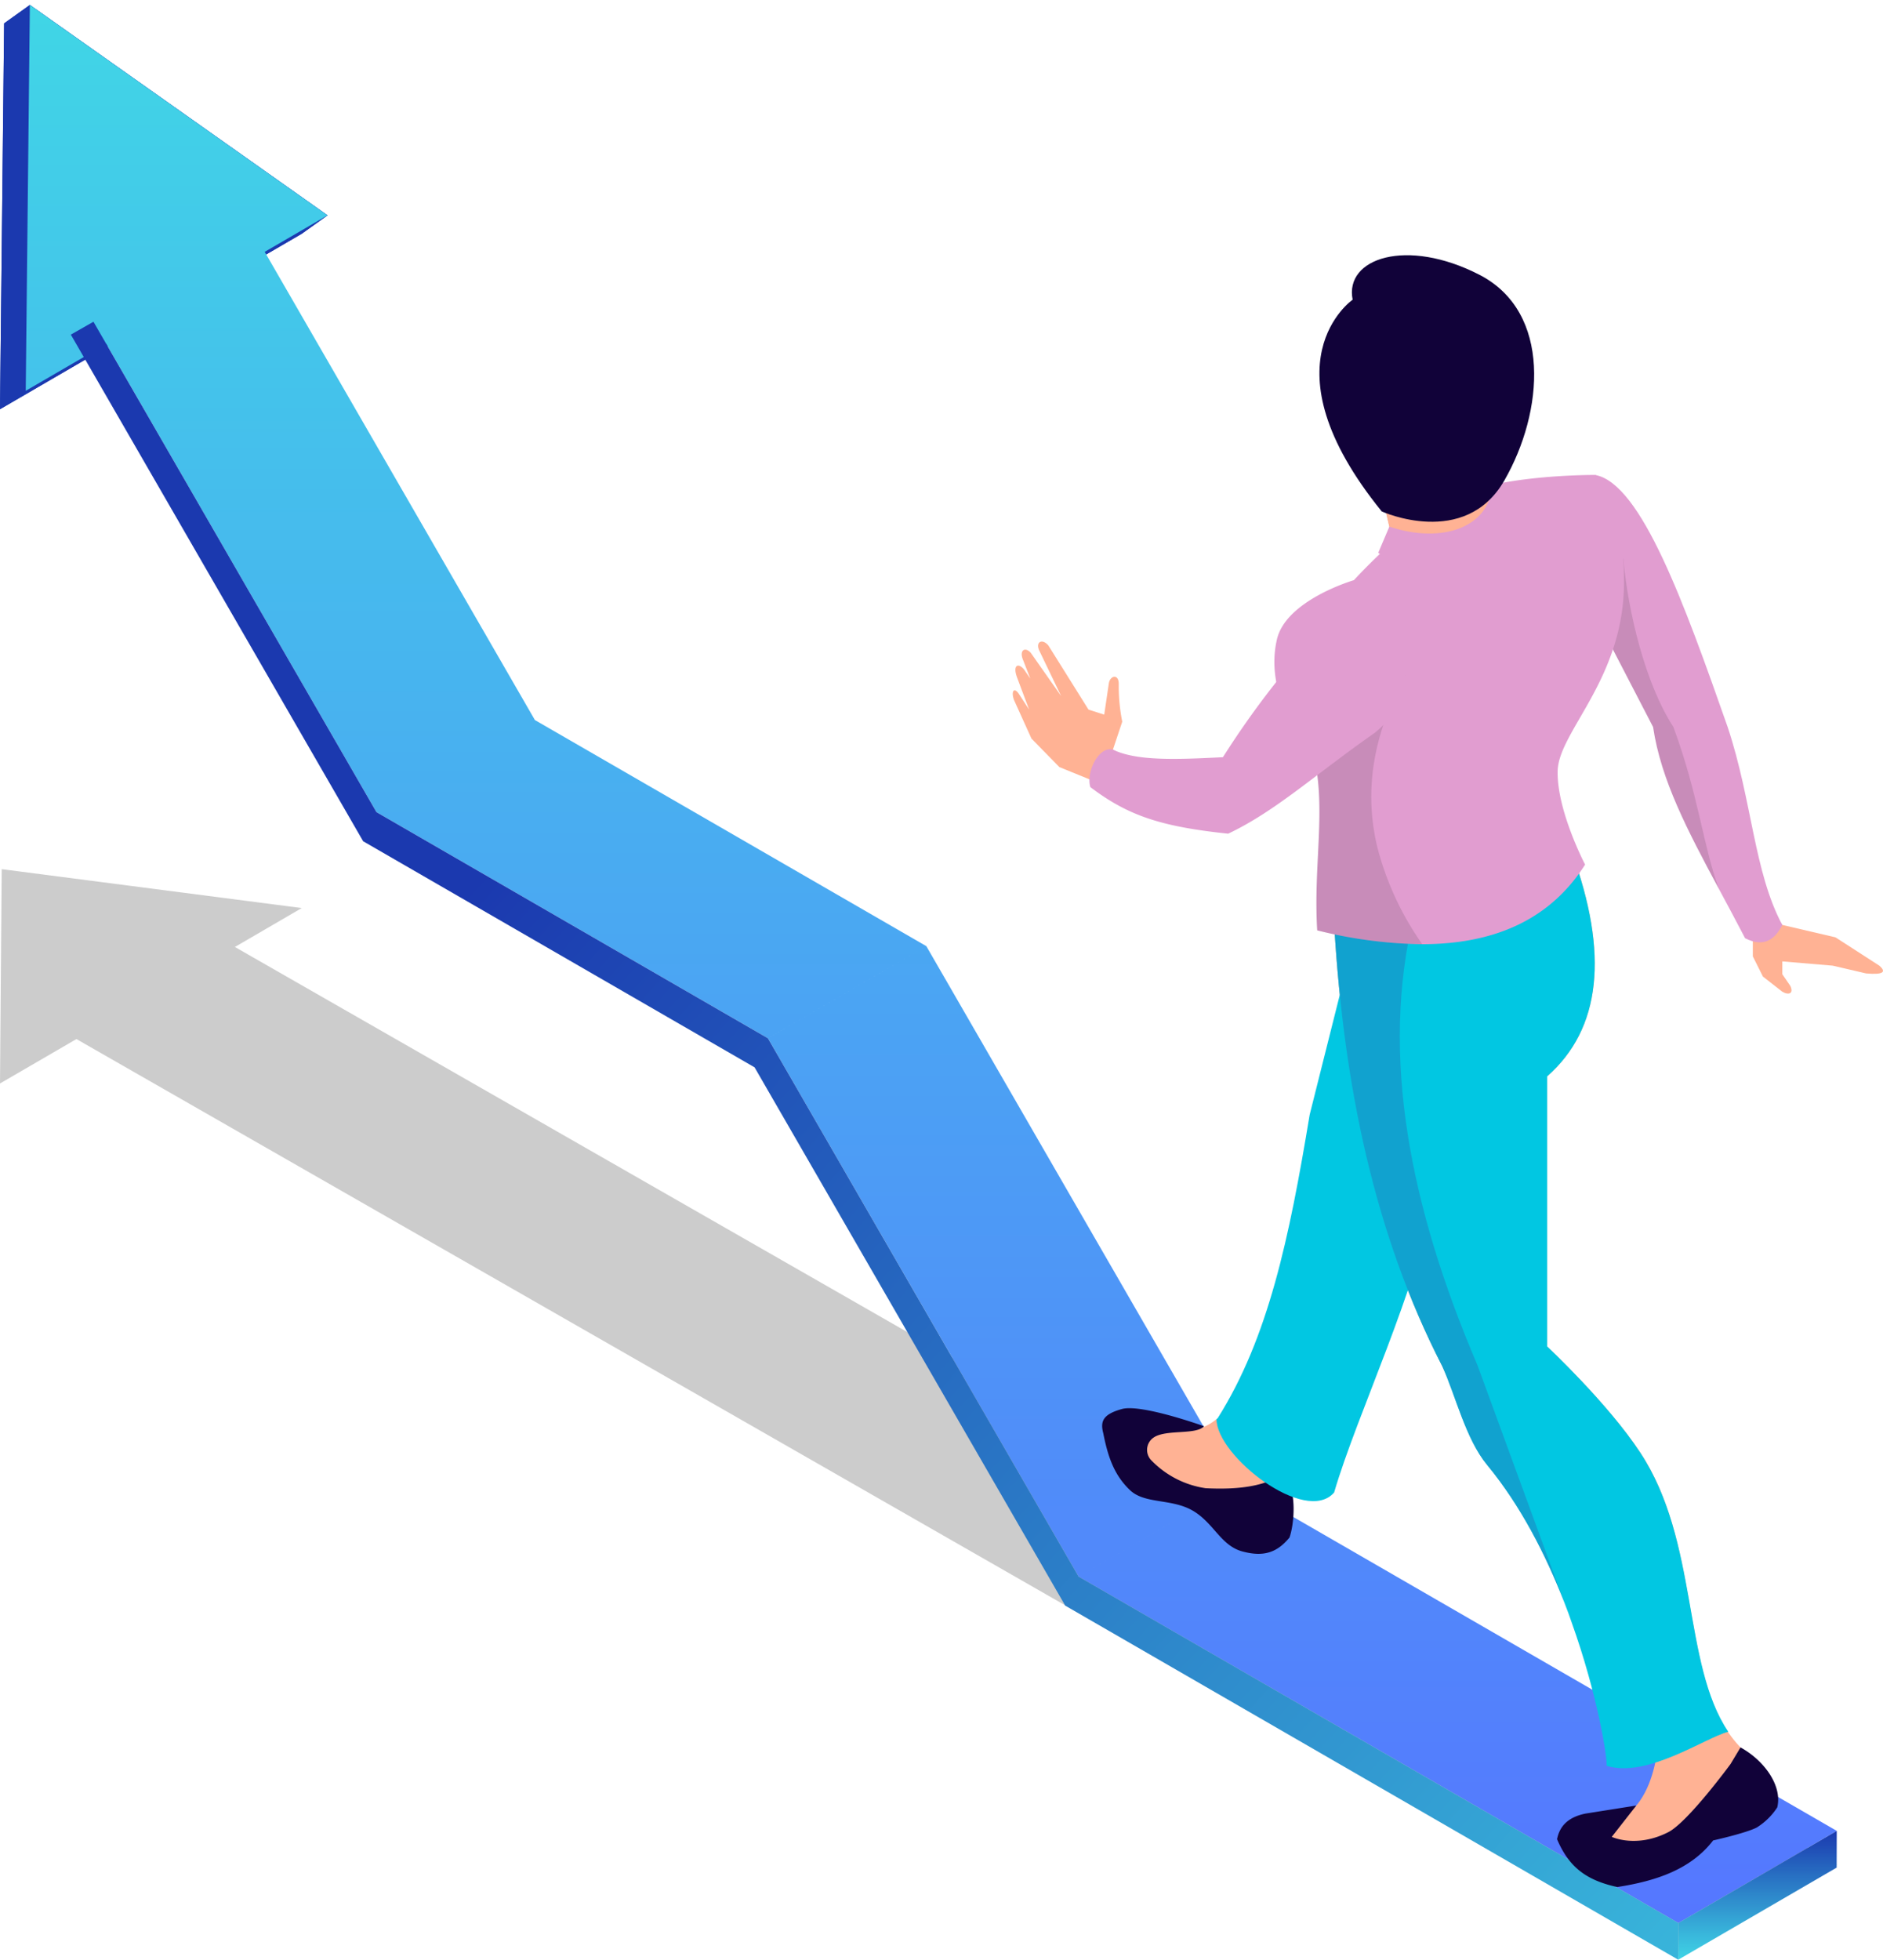 <svg xmlns="http://www.w3.org/2000/svg" xmlns:xlink="http://www.w3.org/1999/xlink" width="366.218" height="380.958" viewBox="0 0 366.218 380.958"><defs><style>.a{opacity:0.2;}.b,.i,.l{isolation:isolate;}.c{fill:#1b39af;}.d{stroke:rgba(0,0,0,0);stroke-miterlimit:10;fill:url(#a);}.e{fill:url(#b);}.f{fill:url(#c);}.g{fill:#ffb294;}.h{fill:#e19dd0;}.i{fill:#0a0a0a;opacity:0.12;}.i,.l{mix-blend-mode:multiply;}.j{fill:#110239;}.k{fill:#01c7e2;}.l{fill:#227fbc;opacity:0.5;}</style><linearGradient id="a" x1="0.5" x2="0.5" y2="1" gradientUnits="objectBoundingBox"><stop offset="0" stop-color="#40d5e6"/><stop offset="1" stop-color="#57f"/></linearGradient><linearGradient id="b" x1="0.5" x2="0.5" y2="1" gradientUnits="objectBoundingBox"><stop offset="0" stop-color="#1b39af"/><stop offset="1" stop-color="#40d5e6"/></linearGradient><linearGradient id="c" x1="0.141" y1="0.457" x2="1.057" y2="1.323" xlink:href="#b"/></defs><g transform="translate(0 0.958)"><path class="a" d="M37.848,235.216l.2-24.612L62.5,213.773l33.9,4.393L83.4,225.729l311.543,178.34-30.82,17.9L52.58,243.631l-14.864,8.634Z" transform="translate(-37.716 -42.602)"/><g transform="translate(0 0)"><g class="b" transform="translate(0)"><g transform="translate(0)"><path class="c" d="M135.574,233.186l58.69-34.107,5.005-3.581-57.886-40.9-5.005,3.582Z" transform="translate(-135.574 -154.595)"/><path class="c" d="M135.574,233.186l58.69-34.107,5.005-3.581-57.886-40.9-5.005,3.582Z" transform="translate(-135.574 -154.595)"/></g><g transform="translate(13.78 43.68)"><path d="M144.874,187.063l30.811-17.906-4.4,2.506-30.811,17.905Z" transform="translate(-140.477 -169.157)"/></g><path class="d" d="M204.768,305.521l30.81-17.906L352.22,354.957l-30.811,17.906ZM144.342,200.875l30.81-17.906,60.426,104.645-30.81,17.906ZM68.213,156.922l30.811-17.906,76.128,43.952-30.811,17.906ZM15.666,65.905,0,75.009.8,0,58.69,40.9,46.477,48l52.548,91.017L68.213,156.922Z" transform="translate(5.006 0)"/><g transform="translate(326.394 354.958)"><path class="e" d="M37.717,297.973l30.811-17.905.02-7.136L37.737,290.837Z" transform="translate(-37.717 -272.931)"/></g><g transform="translate(13.78 61.585)"><path class="f" d="M52.385,175.127l-4.4,2.505,56.851,98.486,76.128,43.953L241.38,424.708,360.6,493.541l.02-7.136L243.982,419.062,183.556,314.416l-76.128-43.952Z" transform="translate(-47.989 -175.127)"/></g></g></g><g transform="translate(196.967 48.655)"><g transform="translate(0)"><path class="g" d="M36.229,224.093v6.417l1.962,3.924,3.775,2.948c1.282.748,2.261.316,1.547-1.143l-1.547-2.258v-2.493l9.811.83,6.489,1.51c3.36.289,3.992-.282,2.568-1.51L52.3,226.81,41.966,224.4l-2.945-4-4.3,1.585Z" transform="translate(107.704 -94.211)"/><path class="h" d="M77.821,283.329c-1.537,3.05-3.768,4.339-7.237,2.578-1.734-3.343-3.445-6.516-5.081-9.563-6.121-11.4-11.273-21.166-12.811-31.5L40.8,221.9l-.32-.619.966-25.427c8.944,1.663,17.347,25.08,25.747,48.994C71.948,259.1,72.3,273.045,77.821,283.329Z" transform="translate(71.845 -153.134)"/><path class="i" d="M68.789,264.8C62.692,253.45,57.54,243.683,56,233.352L44.107,210.4l6.1-9.763c.918,10.233,4.213,24.186,9.74,32.712C64.848,246.584,65.668,256.272,68.789,264.8Z" transform="translate(68.536 -141.639)"/><path class="g" d="M78.575,251.785H70.2l-1.36,4.979c2.68,4.649,8.553,7.237,15.623,9.06l10.189,1.809,2.717-4.074-1.132-6.795c.082-.34.221-.677.32-1.017a33.819,33.819,0,0,1-12.78-5.924C82.483,250.891,80.408,252.057,78.575,251.785Z" transform="translate(-44.149 -23.565)"/><path class="j" d="M88.237,252.7c-1.489,1.714-7.24.592-9.692,2.132a2.9,2.9,0,0,0-.578,4.475,18.373,18.373,0,0,0,10.593,5.445c6.128.309,11.488-.292,15.171-2.867,2.792,3.394,1.969,10.114,1.129,12.454-2.34,2.829-4.883,3.846-9.131,2.714s-5.543-5.509-9.661-7.924-9.342-1.255-12.226-4c-3.095-2.942-4.3-6.5-5.207-11.093-.585-2.248-.109-3.652,3.649-4.683S88.237,252.7,88.237,252.7Z" transform="translate(-51.039 -25.064)"/><path class="g" d="M42.608,231.416c1.813,30.848,7.675,60.009,21.054,86.035,2.571,5.683,5.931,13.069,11.321,16.752,15.021,19.7,25.91,36.745,30.794,55.473-.558,6.186-2.156,11.039-5.21,14.038l-7.7,6.716c13.96,5.206,21.336-6.342,29.658-18.037-13.13-12-7.747-39.03-20.377-58.19-6.315-9.583-18.112-20.6-18.112-20.6V261.074c10.454-9.209,12.093-23.744,4.754-43.7Z" transform="translate(19.894 -101.456)"/><path class="k" d="M121.59,236.011l-40.074-16.3L70.647,262.952c-3.979,24.04-8.036,43.359-17.884,58.979-.071.065-.156.129-.235.19,0,7.193,17.344,20.666,22.877,14.263,4.533-15.49,16.045-38.958,19.921-59.621Z" transform="translate(-12.902 -95.863)"/><path class="j" d="M56.127,279.886l-9.865,1.561c-3.54.718-5.064,2.561-5.547,4.982,2.258,5.3,5.523,7.951,11.705,9.3,7.8-1.2,14.4-3.543,18.65-9.059,0,0,6.271-1.391,8.475-2.506a12.784,12.784,0,0,0,4-3.924c1.017-4.244-2.564-9.131-7.145-11.651l-1.949,3.237s-8.277,11.29-12.113,13.242c-6.227,3.173-10.981.908-10.981.908Z" transform="translate(65.143 21.487)"/><path class="k" d="M120.213,388.489c-4.533,1.19-15.834,9.1-23.666,6.618.173-1.438-1.711-13.7-6.815-27.93-.371-1.088-.769-2.2-1.214-3.319l-.248-.646C84.7,354.067,79.8,344.477,73.3,336.621c-4.162-5.03-6.121-13.48-8.7-19.156-13.256-25.771-19.129-54.643-20.989-85.171-.024-.3-.024-.571-.048-.867l.418-.126,4.635-1.411,41.111-12.515c7.359,19.972,5.7,34.5-4.73,43.713V313.6S96.8,324.627,103.091,334.22C114.514,351.516,111.27,375.206,120.213,388.489Z" transform="translate(18.945 -101.463)"/><path class="l" d="M97.616,354.377c-3.567-9.145-8.475-18.735-14.967-26.59-4.162-5.03-6.121-13.481-8.7-19.156-13.256-25.771-19.129-54.643-20.989-85.171.15-.371.272-.694.371-.993.323-.891.52-1.411.52-1.411H68.4c-6.543,27.012-.843,56.428,12.392,87.378Z" transform="translate(9.599 -92.629)"/><path class="h" d="M109.963,271.59c-6.465,10.2-16.932,15.47-31.688,15.48a88.219,88.219,0,0,1-20.411-2.69c-.789-12.834,1.836-23.6-.718-34.187a27.012,27.012,0,0,1-1.809-2.2c-2.707-3.649-7.329-11.454-5.309-20.176C51.8,220.15,65,216.3,65,216.3s11.746-12.933,21.057-16.752,25.873-3.7,25.873-3.7,5.6,3.751,5.6,20.829c0,18.864-12.753,29.035-12.906,36.752C104.477,260.915,109.646,270.974,109.963,271.59Z" transform="translate(1.35 -153.134)"/><path class="g" d="M94.3,233.029l-8.005-3.255-5.431-5.547L77.48,216.75c-.619-1.694-.014-2.561.891-1.275l2.037,3.118-2.261-6.026c-1.02-2.568.075-3.169,1.245-1.813l1.245,1.813-1.36-3.509c-.9-2.037.377-2.755,1.473-1.473l5.887,8.379-4.3-8.944c-.677-1.622.643-2.265,1.813-.9l7.811,12.477,3.057.979.9-6.1c.265-1.547,1.925-1.847,1.925.116a35.348,35.348,0,0,0,.68,7.356l-1.813,5.434,5.207,2.945L98.636,234.3Z" transform="translate(-77.228 -130.268)"/><path class="i" d="M84.019,259.569a87.63,87.63,0,0,1-20.421-2.68c-.789-12.834,1.836-23.6-.718-34.187a27.043,27.043,0,0,1-1.809-2.2L80.676,207.3c-6.339,11.739-8.012,22.686-5.349,33.582A57.911,57.911,0,0,0,84.019,259.569Z" transform="translate(-4.384 -125.643)"/><path class="h" d="M105.763,207.434a170.947,170.947,0,0,0-17.742,23.319c-8.971.456-16.755.779-21.394-1.472-2.765-.765-5.288,4.452-4.387,7.291,7.2,5.431,13.443,7.652,26.8,9.049C98.346,241.214,106,234.069,117.57,226,132.513,213.773,115.305,197.018,105.763,207.434Z" transform="translate(-47.144 -133.171)"/><path class="g" d="M56.426,200.254,59.8,214.39c6.461,5.132,24.179-.435,20.962-8.1l-5.3-12.521Z" transform="translate(14.279 -158.144)"/><path class="g" d="M56.426,200.254,59.8,214.39c6.461,5.132,24.179-.435,20.962-8.1l-5.3-12.521Z" transform="translate(14.279 -158.144)"/><path class="h" d="M58.185,204.853l-2.156,5.077c9.818,8.475,30.4-.973,24.72-13.263l-2.527-.384C78.014,204.982,68.485,208.325,58.185,204.853Z" transform="translate(15.061 -152.099)"/><path class="j" d="M61.128,191.937s-17.779,12.27,5.659,41.162c0,0,16.16,7.325,23.839-6.009s9.294-32.728-4.849-40S59.513,183.853,61.128,191.937Z" transform="translate(4.976 -183.291)"/></g></g></g></svg>